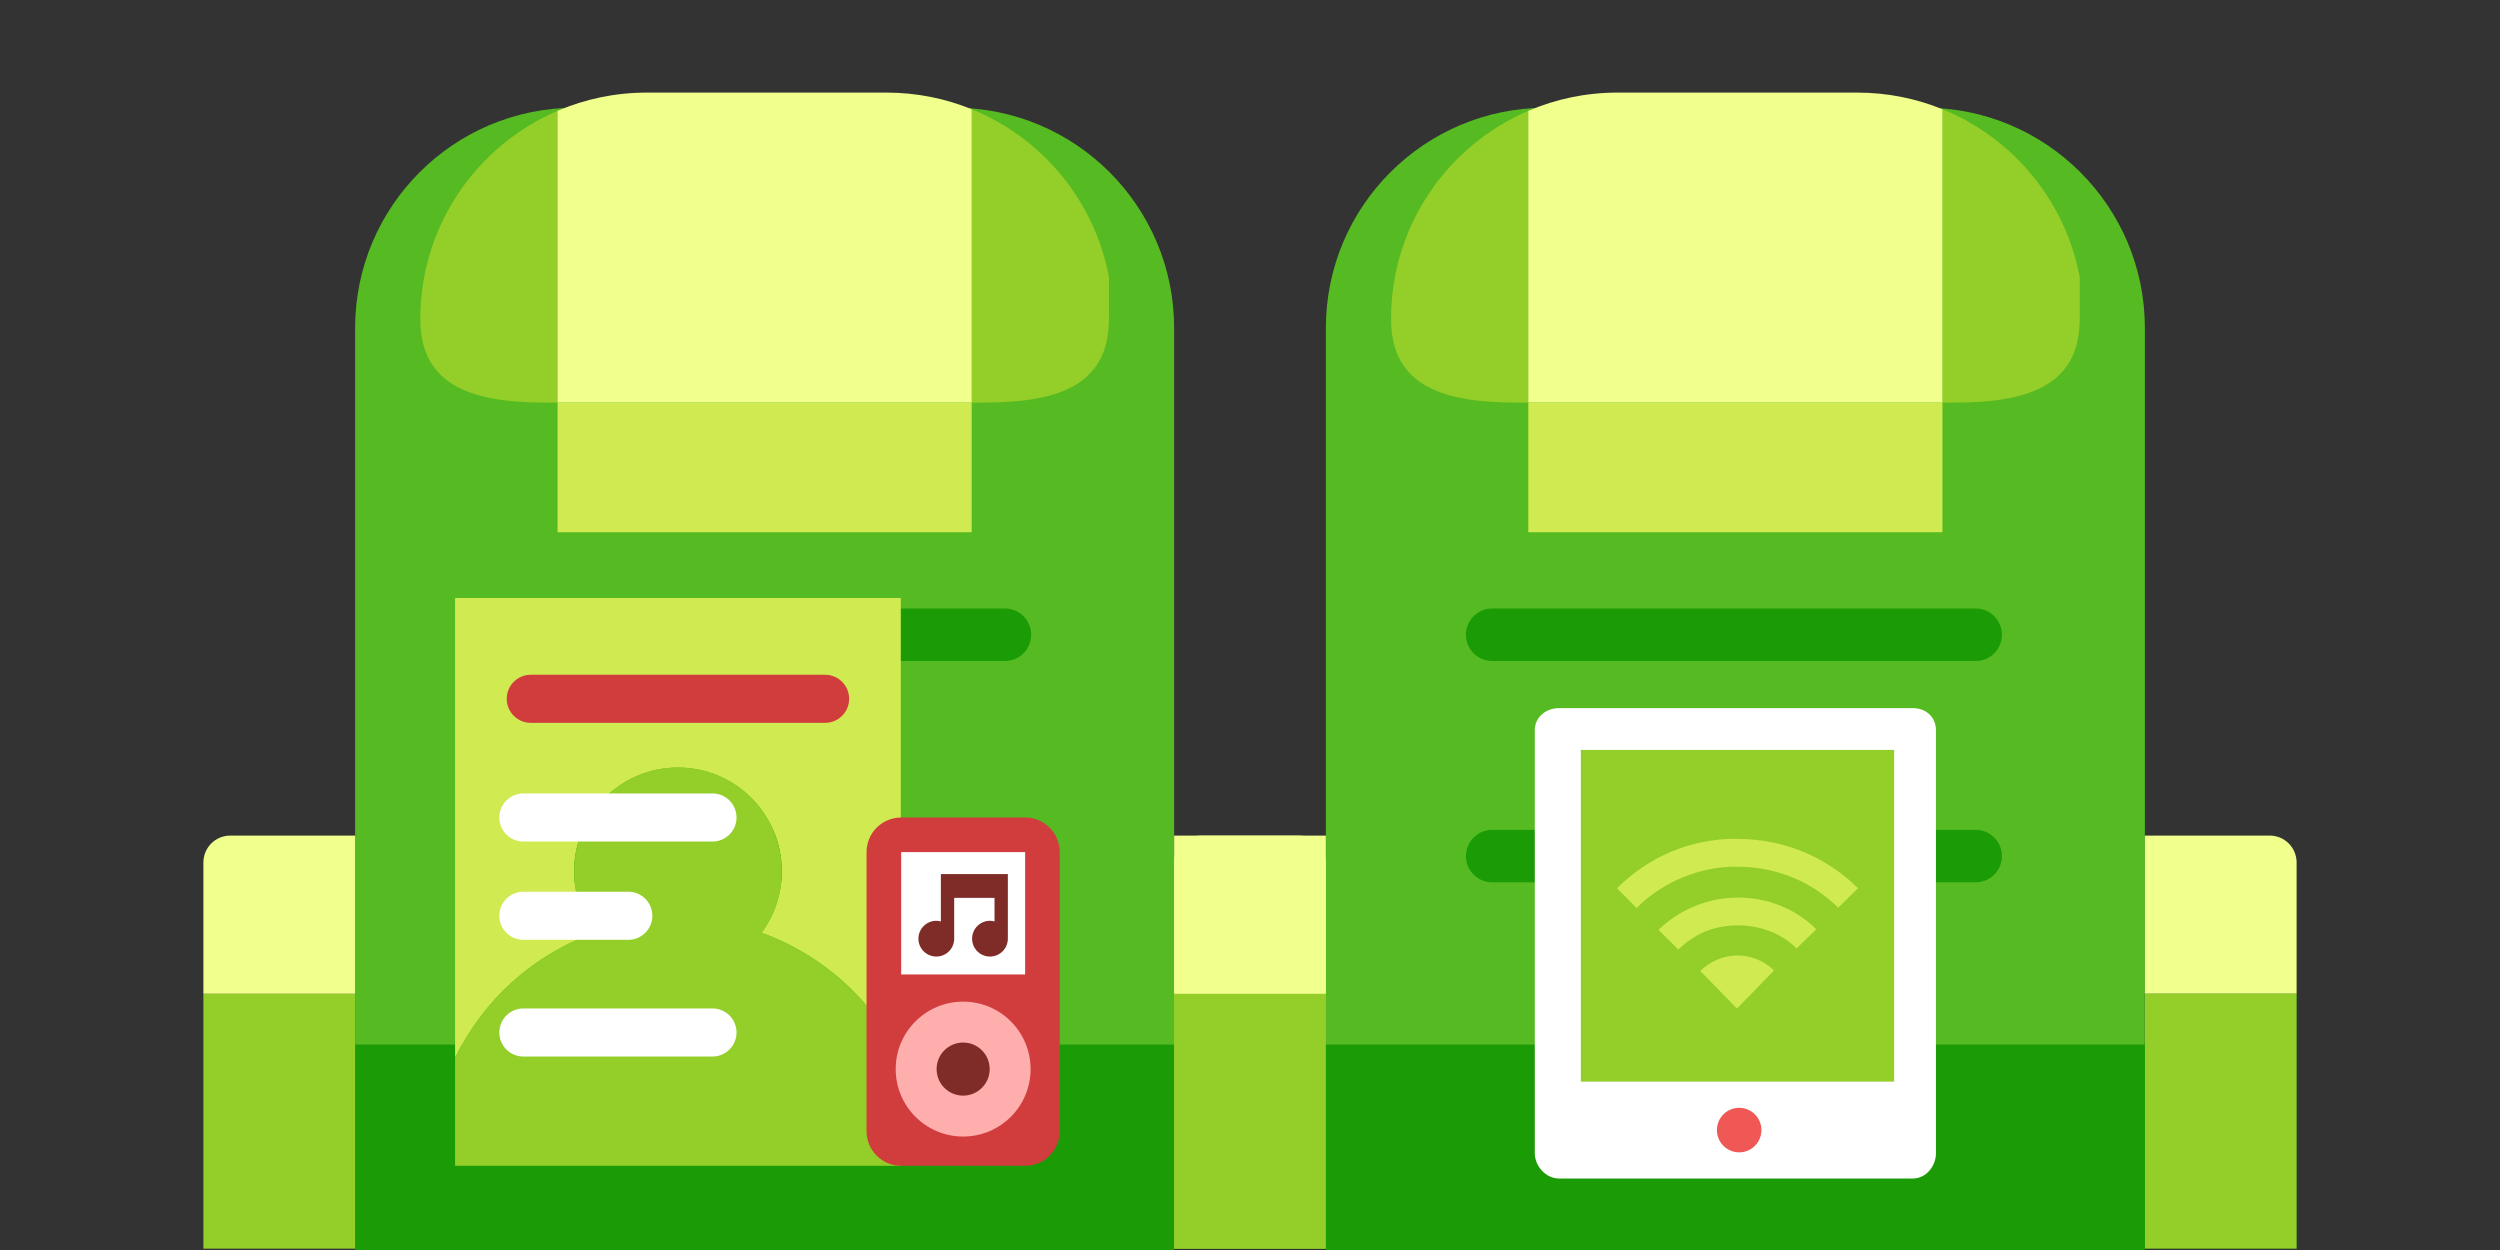 <?xml version="1.0" encoding="utf-8"?>
<!-- Generator: Adobe Illustrator 17.0.0, SVG Export Plug-In . SVG Version: 6.00 Build 0)  -->
<!DOCTYPE svg PUBLIC "-//W3C//DTD SVG 1.1//EN" "http://www.w3.org/Graphics/SVG/1.1/DTD/svg11.dtd">
<svg version="1.1" xmlns="http://www.w3.org/2000/svg" xmlns:xlink="http://www.w3.org/1999/xlink" x="0px" y="0px" width="540px"
	 height="270px" viewBox="0 0 540 270" enable-background="new 0 0 540 270" xml:space="preserve">
<rect x="0" y="0" width="540" height="270" fill="#333333" stroke="none"/>
<g id="Layer_2" display="none">
	<rect display="inline" fill="#D9E1E5" width="540" height="270"/>
</g>
<g id="Layer_1">
	<g>
		<g>
			<g>
				<g>
					<g>
						<g>
							<g>
								<g>
									<g>
										<g>
											<path fill="#56BA22" d="M206.033,23.269h-81.747c-26.265,0-47.56,21.282-47.58,47.543v0.075V269.71h176.907V70.849
												C253.613,44.571,232.31,23.269,206.033,23.269z"/>
										</g>
									</g>
								</g>
							</g>
						</g>
					</g>
				</g>
			</g>
			<path fill="#1B9B05" d="M222.735,137.105c0,3.131-2.538,5.669-5.669,5.669H112.632c-3.131,0-5.669-2.538-5.669-5.669l0,0
				c0-3.131,2.538-5.669,5.669-5.669h104.433C220.196,131.436,222.735,133.974,222.735,137.105L222.735,137.105z"/>
			<path fill="#1B9B05" d="M222.735,184.915c0,3.131-2.538,5.669-5.669,5.669H112.632c-3.131,0-5.669-2.538-5.669-5.669l0,0
				c0-3.131,2.538-5.669,5.669-5.669h104.433C220.196,179.246,222.735,181.784,222.735,184.915L222.735,184.915z"/>
			<g>
				<path fill="#94CE28" d="M209.886,23.59v63.368h2.485c15.003,0,27.165-3.058,27.165-18.061v-9.06
					C236.443,43.336,225.064,29.763,209.886,23.59z"/>
				<path fill="#94CE28" d="M90.783,68.897c0,15.003,12.162,18.061,27.165,18.061h2.485V23.939
					C102.999,31.413,90.783,48.726,90.783,68.897z"/>
				<polygon fill="#F1FF8D" points="151.424,85.928 122.28,85.928 122.28,85.928 208.039,85.928 208.039,85.928 179.711,85.928 				
					"/>
				<path fill="#F1FF8D" d="M191.49,20h-51.81c-6.835,0-13.339,1.407-19.247,3.939v63.018h30.399h29.505h29.548V23.59
					C204.207,21.281,198,20,191.49,20z"/>
			</g>
			<rect x="120.434" y="86.958" fill="#D0EB51" width="89.452" height="28.004"/>
			<rect x="253.613" y="214.641" fill="#015B25" width="32.774" height="55.07"/>
			<rect x="43.933" y="214.641" fill="#94CE28" width="32.774" height="55.07"/>
			<g>
				<path fill="#F1FF8D" d="M280.575,180.485H274.8h-21.186v14.157h0v19.998H274.8h11.587v-28.343
					C286.387,183.087,283.785,180.485,280.575,180.485z"/>
				<path fill="#F1FF8D" d="M49.745,180.485c-3.21,0-5.812,2.602-5.812,5.812v28.343H55.52h21.186v-19.998h0v-14.157H55.52H49.745z"
					/>
			</g>
			<rect x="253.613" y="214.641" fill="#94CE28" width="32.774" height="55.07"/>
			<g>
				<rect x="76.706" y="225.627" fill="#1B9B05" width="176.907" height="44.373"/>
			</g>
			<g>
				<g>
					<path fill="#D0EB51" d="M128.37,201.482c-2.735-3.718-4.37-8.294-4.37-13.264c0-12.391,10.044-22.435,22.435-22.435
						c12.391,0,22.435,10.044,22.435,22.435c0,4.97-1.636,9.546-4.37,13.264c13.211,4.742,24.008,14.539,30.074,27.056v-99.375
						H98.296v99.374C104.363,216.021,115.159,206.225,128.37,201.482z"/>
					<path fill="#94CE28" d="M194.573,251.818v-23.28c-6.066-12.517-16.862-22.313-30.074-27.056
						c2.735-3.718,4.37-8.294,4.37-13.264c0-12.391-10.045-22.435-22.435-22.435c-12.391,0-22.435,10.044-22.435,22.435
						c0,4.97,1.636,9.546,4.37,13.264c-13.211,4.742-24.008,14.539-30.074,27.055v23.281H194.573z"/>
				</g>
				<path fill="#D13D3D" d="M183.415,150.942c0,2.869-2.326,5.195-5.195,5.195h-63.571c-2.869,0-5.195-2.326-5.195-5.195l0,0
					c0-2.869,2.326-5.195,5.195-5.195h63.571C181.09,145.747,183.415,148.073,183.415,150.942L183.415,150.942z"/>
				<path fill="#FFFFFF" d="M159.092,176.578c0,2.869-2.326,5.195-5.195,5.195h-40.844c-2.869,0-5.195-2.326-5.195-5.195l0,0
					c0-2.869,2.326-5.195,5.195-5.195h40.844C156.766,171.383,159.092,173.709,159.092,176.578L159.092,176.578z"/>
				<path fill="#FFFFFF" d="M140.91,197.808c0,2.869-2.326,5.195-5.195,5.195h-22.662c-2.869,0-5.195-2.326-5.195-5.195l0,0
					c0-2.869,2.326-5.195,5.195-5.195h22.662C138.584,192.613,140.91,194.939,140.91,197.808L140.91,197.808z"/>
				<path fill="#FFFFFF" d="M159.092,223.017c0,2.869-2.326,5.195-5.195,5.195h-40.844c-2.869,0-5.195-2.326-5.195-5.195l0,0
					c0-2.869,2.326-5.195,5.195-5.195h40.844C156.766,217.822,159.092,220.148,159.092,223.017L159.092,223.017z"/>
				<g>
					<g>
						<g>
							<path fill="#D13D3D" d="M228.904,244.34c0,4.13-3.348,7.479-7.479,7.479h-26.773c-4.13,0-7.479-3.348-7.479-7.479v-60.283
								c0-4.13,3.348-7.479,7.479-7.479h26.773c4.13,0,7.479,3.348,7.479,7.479V244.34z"/>
							<rect x="194.652" y="184.056" fill="#FFFFFF" width="26.772" height="26.425"/>
							<circle fill="#FFAEAE" cx="208.039" cy="230.922" r="14.57"/>
							<circle fill="#7F2C28" cx="208.039" cy="230.922" r="5.734"/>
							<path fill="#7F2C28" d="M214.819,188.793h-8.712h-2.88v5.142v5.097c-0.316-0.084-0.641-0.142-0.984-0.142
								c-2.134,0-3.863,1.73-3.863,3.863c0,2.134,1.729,3.863,3.863,3.863c2.134,0,3.863-1.73,3.863-3.863l0,0v-8.818h8.712v5.097
								c-0.316-0.084-0.641-0.142-0.984-0.142c-2.134,0-3.863,1.73-3.863,3.863c0,2.134,1.729,3.863,3.863,3.863
								c2.134,0,3.863-1.73,3.863-3.863v-8.818v-5.142H214.819z"/>
						</g>
					</g>
				</g>
			</g>
		</g>
		<g>
			<g>
				<g>
					<g>
						<g>
							<g>
								<g>
									<g>
										<g>
											<path fill="#56BA22" d="M415.713,23.269h-81.747c-26.265,0-47.56,21.282-47.58,47.543v0.075V269.71h176.907V70.849
												C463.294,44.571,441.99,23.269,415.713,23.269z"/>
										</g>
									</g>
								</g>
							</g>
						</g>
					</g>
				</g>
			</g>
			<path fill="#1B9B05" d="M432.415,137.105c0,3.131-2.538,5.669-5.669,5.669H322.313c-3.131,0-5.669-2.538-5.669-5.669l0,0
				c0-3.131,2.538-5.669,5.669-5.669h104.433C429.877,131.436,432.415,133.974,432.415,137.105L432.415,137.105z"/>
			<path fill="#1B9B05" d="M432.415,184.915c0,3.131-2.538,5.669-5.669,5.669H322.313c-3.131,0-5.669-2.538-5.669-5.669l0,0
				c0-3.131,2.538-5.669,5.669-5.669h104.433C429.877,179.246,432.415,181.784,432.415,184.915L432.415,184.915z"/>
			<g>
				<path fill="#94CE28" d="M419.566,23.59v63.368h2.485c15.003,0,27.165-3.058,27.165-18.061v-9.06
					C446.123,43.336,434.745,29.763,419.566,23.59z"/>
				<path fill="#94CE28" d="M300.464,68.897c0,15.003,12.162,18.061,27.165,18.061h2.485V23.939
					C312.679,31.413,300.464,48.726,300.464,68.897z"/>
				<polygon fill="#F1FF8D" points="361.105,85.928 331.961,85.928 331.961,85.928 417.719,85.928 417.719,85.928 389.392,85.928 
									"/>
				<path fill="#F1FF8D" d="M401.171,20h-51.81c-6.835,0-13.339,1.407-19.247,3.939v63.018h30.399h29.505h29.548V23.59
					C413.887,21.281,407.68,20,401.171,20z"/>
			</g>
			<rect x="330.114" y="86.958" fill="#D0EB51" width="89.452" height="28.004"/>
			<rect x="463.294" y="214.641" fill="#015B25" width="32.774" height="55.07"/>
			<rect x="253.613" y="214.641" fill="#94CE28" width="32.774" height="55.07"/>
			<g>
				<path fill="#F1FF8D" d="M490.255,180.485h-5.775h-21.186v14.157h0v19.998h21.186h11.587v-28.343
					C496.067,183.087,493.465,180.485,490.255,180.485z"/>
				<path fill="#F1FF8D" d="M259.425,180.485c-3.21,0-5.812,2.602-5.812,5.812v28.343H265.2h21.186v-19.998h0v-14.157H265.2H259.425
					z"/>
			</g>
			<rect x="463.294" y="214.641" fill="#94CE28" width="32.774" height="55.07"/>
			<g>
				<rect x="286.387" y="225.627" fill="#1B9B05" width="176.907" height="44.373"/>
			</g>
			<g>
				<g>
					<g>
						<path fill="#FFFFFF" d="M413.193,152.955h-45.062h-31.391c-2.804,0-5.223,1.943-5.223,4.747v91.404
							c0,2.804,2.42,5.456,5.223,5.456h31.391h45.062c2.804,0,4.972-2.652,4.972-5.456v-91.404
							C418.165,154.897,415.996,152.955,413.193,152.955z"/>
						<rect x="341.46" y="161.983" fill="#94CE28" width="67.676" height="71.649"/>
					</g>
					<g>
						<path fill="#D0EB51" d="M375.329,181.21h-0.135v-0.047c-10.01,0.002-18.969,3.8-25.919,10.695l4.224,4.256
							c5.818-5.761,13.688-8.932,21.696-8.934v0.035h0.134c8.199,0,15.914,3.089,21.736,8.853l4.258-4.212
							C394.355,184.957,385.131,181.21,375.329,181.21z"/>
						<path fill="#D0EB51" d="M375.325,193.871h-0.132v0.012c-6.006,0.001-12.393,2.475-16.951,6.972l4.287,4.255
							c3.411-3.363,7.659-5.213,12.664-5.214v-0.019h0.134c4.8,0,9.32,1.619,12.733,4.978l4.252-4.131
							C387.772,196.226,381.745,193.871,375.325,193.871z"/>
						<path fill="#D0EB51" d="M375.26,206.373c0.02,0,0.041-0.003,0.061-0.003h-0.127v0.006c-2.96,0.035-5.809,1.292-7.936,3.356
							l7.936,8.115l7.998-8.231C381.048,207.537,378.238,206.391,375.26,206.373z"/>
					</g>
				</g>
				<circle fill="#EF5854" cx="375.661" cy="244.096" r="4.809"/>
			</g>
		</g>
	</g>
</g>
</svg>
